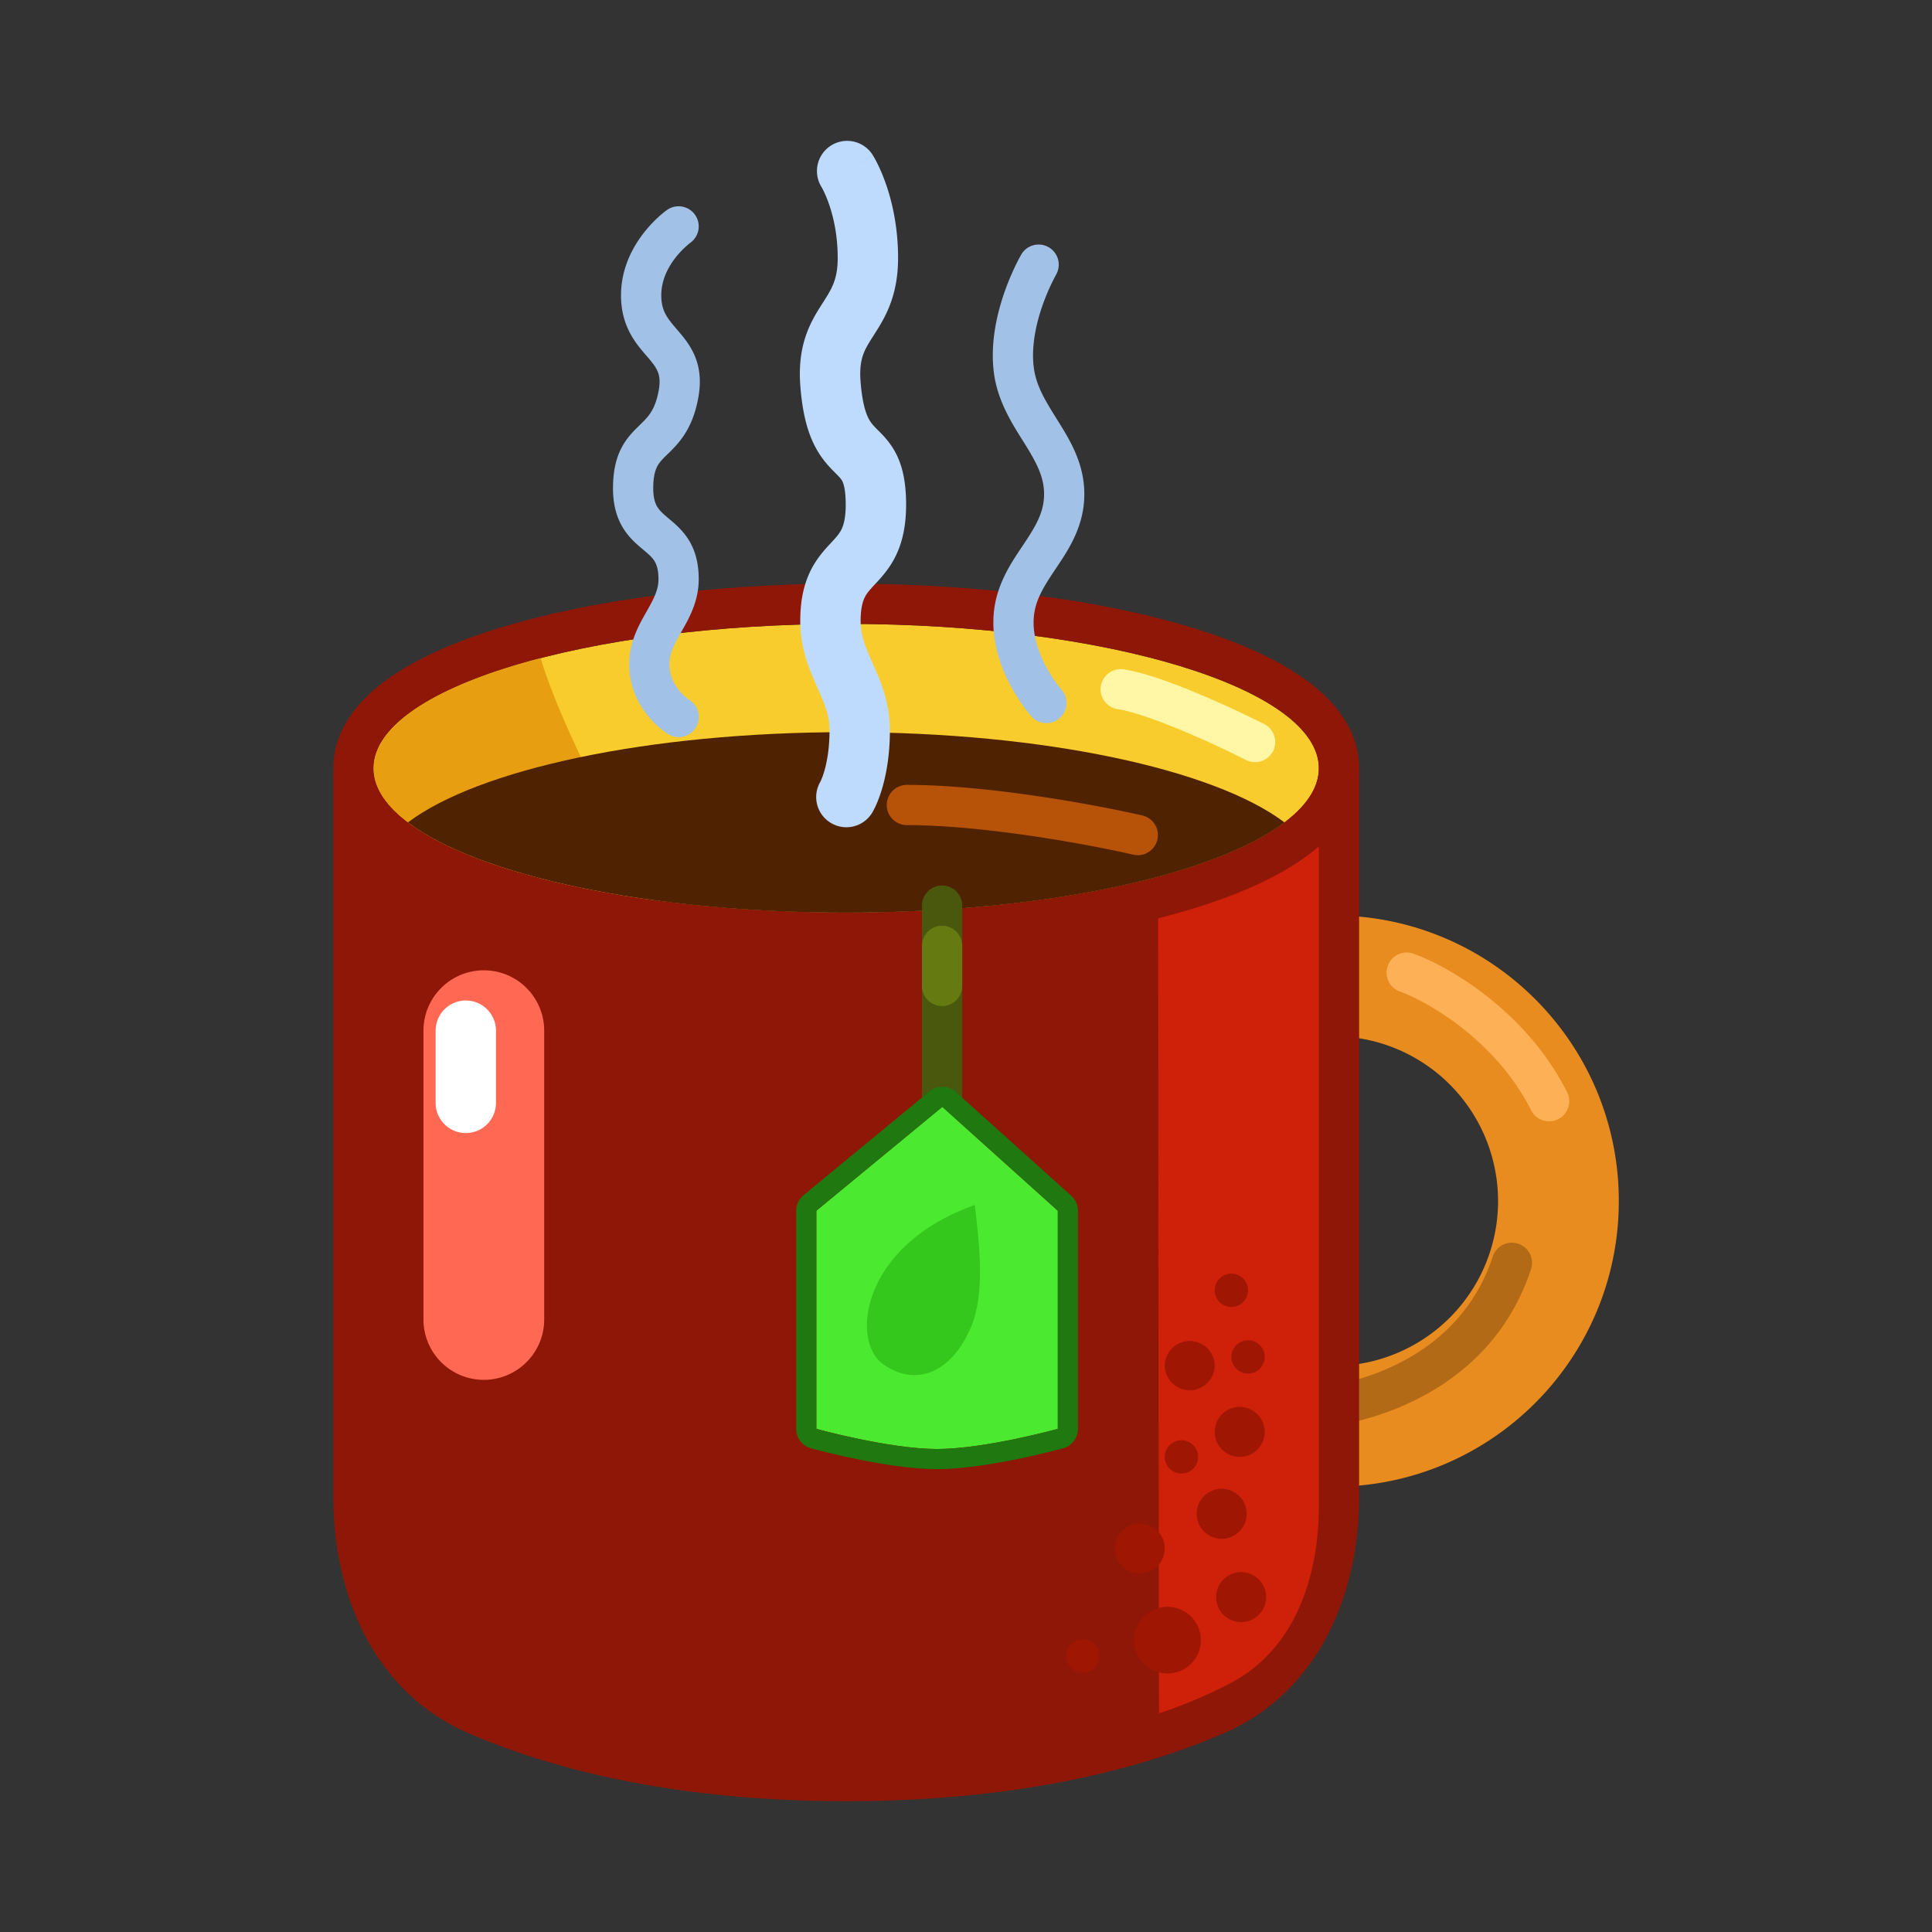 <svg t="1733988019939" class="icon" viewBox="0 0 1024 1024" version="1.1" xmlns="http://www.w3.org/2000/svg" p-id="6795" width="64" height="64"><rect x="0" y="0" width="1024" height="1024" fill="#333333" stroke="none"/><path d="M674.613 517.205a32 32 0 0 1 32-32c83.605 0 151.392 67.787 151.392 151.392 0 83.616-67.787 151.392-151.392 151.392a32 32 0 0 1 0-64 87.392 87.392 0 1 0 0-174.784 32 32 0 0 1-32-32z" fill="#E88C20" p-id="6796"></path><path d="M804.672 659.2a10.667 10.667 0 0 1 6.795 13.472c-19.189 58.293-72.885 78.987-109.376 83.904a10.667 10.667 0 1 1-2.848-21.152c32.843-4.416 76.48-22.4 91.957-69.429a10.667 10.667 0 0 1 13.472-6.795z" fill="#B26A16" p-id="6797"></path><path d="M735.552 511.893a10.667 10.667 0 0 1 13.653-6.411c18.475 6.656 59.669 30.229 81.387 73.387a10.667 10.667 0 0 1-19.061 9.589c-18.549-36.853-54.507-57.483-69.557-62.912a10.667 10.667 0 0 1-6.421-13.653z" fill="#FDB055" p-id="6798"></path><path d="M197.995 411.979s50.101 60.16 250.517 60.16c200.405 0 250.507-60.16 250.507-60.16v381.824c0 44.469-18.069 87.659-58.88 105.291-39.936 17.259-102.005 34.24-191.627 34.24s-151.68-16.981-191.627-34.24c-40.821-17.643-58.88-60.821-58.88-105.291V411.979z" fill="#EF2F15" p-id="6799"></path><path d="M190.741 391.915a21.333 21.333 0 0 1 23.371 6.08v0.021l0.992 0.96c1.099 1.024 3.136 2.795 6.325 5.088 6.347 4.587 17.344 11.285 34.592 18.187 34.539 13.824 94.379 28.555 192.491 28.555 98.112 0 157.941-14.731 192.48-28.555 17.259-6.901 28.245-13.6 34.603-18.176a65.173 65.173 0 0 0 6.325-5.099 23.147 23.147 0 0 0 0.981-0.96v-0.011a21.333 21.333 0 0 1 37.451 13.973v381.813c0 49.205-20.16 102.592-71.755 124.885C605.867 937.141 540.907 954.667 448.512 954.667c-92.395 0-157.355-17.525-200.085-35.989-51.605-22.293-71.765-75.68-71.765-124.885V411.979a21.333 21.333 0 0 1 14.08-20.053z m486.944 36.213c15.541-9.184 21.333-16.149 21.333-16.149v381.813c0 44.48-18.069 87.659-58.88 105.301-39.936 17.259-102.005 34.24-191.627 34.24s-151.68-16.981-191.627-34.24c-40.821-17.643-58.88-60.821-58.88-105.301V411.979s5.792 6.965 21.333 16.149c30.133 17.813 96.928 44.011 229.173 44.011s199.04-26.197 229.173-44.011z" fill="#8E1707" p-id="6800"></path><path d="M699.019 798.165v-371.84s-19.275 28.917-85.205 45.707l0.459 436.032a244.981 244.981 0 0 0 38.208-16.128c33.6-17.781 46.539-55.765 46.539-93.771z" fill="#CF2109" p-id="6801"></path><path d="M636.48 869.312a17.664 17.664 0 1 1-35.328 0 17.664 17.664 0 0 1 35.328 0zM671.061 846.507a13.248 13.248 0 1 1-26.496 0 13.248 13.248 0 0 1 26.496 0zM617.344 820.747a13.248 13.248 0 1 1-26.496 0 13.248 13.248 0 0 1 26.496 0zM670.325 758.933a13.248 13.248 0 1 1-26.496 0 13.248 13.248 0 0 1 26.496 0zM635.008 772.181a8.832 8.832 0 1 1-17.664 0 8.832 8.832 0 0 1 17.664 0zM670.325 719.2a8.832 8.832 0 1 1-17.664 0 8.832 8.832 0 0 1 17.664 0zM660.757 802.347a13.248 13.248 0 1 1-26.496 0 13.248 13.248 0 0 1 26.496 0zM643.84 723.616a13.248 13.248 0 1 1-26.496 0 13.248 13.248 0 0 1 26.485 0zM661.493 683.883a8.832 8.832 0 1 1-17.664 0 8.832 8.832 0 0 1 17.664 0zM582.752 877.408a8.832 8.832 0 1 1-17.653 0 8.832 8.832 0 0 1 17.653 0z" fill="#9F1603" p-id="6802"></path><path d="M256.437 514.283a32 32 0 0 1 32 32v153.067a32 32 0 1 1-64 0v-153.067a32 32 0 0 1 32-32z" fill="#FF6853" p-id="6803"></path><path d="M246.88 530.283a16 16 0 0 1 16 16v38.261a16 16 0 1 1-32 0v-38.261a16 16 0 0 1 16-16z" fill="#FFFFFF" p-id="6804"></path><path d="M699.019 407.2c0 42.261-112.149 76.523-250.507 76.523s-250.517-34.261-250.517-76.523c0-42.272 112.16-76.533 250.517-76.533 138.347 0 250.507 34.261 250.507 76.533z" fill="#F9CC2D" p-id="6805"></path><path d="M631.883 481.707c-47.861 14.624-112.693 23.36-183.371 23.36-70.688 0-135.509-8.736-183.371-23.36-23.808-7.264-44.619-16.352-59.947-27.424-14.848-10.72-28.533-26.347-28.533-47.083 0-20.736 13.685-36.373 28.533-47.083 15.328-11.083 36.149-20.16 59.947-27.435C313.003 318.059 377.813 309.333 448.501 309.333c70.688 0 135.52 8.725 183.381 23.349 23.797 7.264 44.608 16.352 59.947 27.435 14.837 10.72 28.523 26.347 28.523 47.083 0 20.725-13.685 36.363-28.523 47.083-15.339 11.072-36.149 20.16-59.947 27.435z m-183.371 2.027c138.347 0 250.507-34.272 250.507-76.533C699.019 364.928 586.88 330.667 448.512 330.667s-250.517 34.261-250.517 76.533c0 42.261 112.16 76.523 250.517 76.523z" fill="#8E1707" p-id="6806"></path><path d="M583.445 363.787a10.667 10.667 0 0 1 12.107-9.003c10.539 1.547 25.44 6.997 38.933 12.619a564.416 564.416 0 0 1 35.669 16.416 10.667 10.667 0 0 1-9.643 19.029 542.869 542.869 0 0 0-34.24-15.755c-13.579-5.653-26.24-10.091-33.824-11.2a10.667 10.667 0 0 1-9.003-12.117z" fill="#FFF6A6" p-id="6807"></path><path d="M286.528 348.811c-54.155 14.037-88.533 34.987-88.533 58.389 0 31.328 61.653 58.272 149.92 70.101-15.84-27.221-50.293-91.04-61.387-128.491z" fill="#E79E11" p-id="6808"></path><path d="M216.213 435.893c37.152-28.053 127.157-47.829 232.299-47.829 105.131 0 195.136 19.787 232.299 47.829-37.163 28.053-127.168 47.829-232.299 47.829-105.141 0-195.147-19.787-232.309-47.829z" fill="#4F2201" p-id="6809"></path><path d="M469.995 426.667a10.667 10.667 0 0 1 10.667-10.667c43.893 0 101.717 10.88 125.067 16.277a10.667 10.667 0 0 1-4.8 20.779C578.059 447.787 522.101 437.333 480.661 437.333a10.667 10.667 0 0 1-10.667-10.667z" fill="#B75209" p-id="6810"></path><path d="M499.328 469.333a10.667 10.667 0 0 1 10.667 10.667v106.667a10.667 10.667 0 0 1-21.333 0V480a10.667 10.667 0 0 1 10.667-10.667z" fill="#49580C" p-id="6811"></path><path d="M499.328 490.667a10.667 10.667 0 0 1 10.667 10.667v21.333a10.667 10.667 0 0 1-21.333 0v-21.333a10.667 10.667 0 0 1 10.667-10.667z" fill="#667A12" p-id="6812"></path><path d="M432.661 641.717L499.445 586.667l61.227 55.051V757.333s-38.667 10.667-64 10.667c-25.344 0-64-10.667-64-10.667V641.717z" fill="#4BEA31" p-id="6813"></path><path d="M492.661 578.432a10.667 10.667 0 0 1 13.92 0.309l61.216 55.04a10.667 10.667 0 0 1 3.531 7.936V757.333a10.667 10.667 0 0 1-7.829 10.283L560.661 757.333V641.717L499.445 586.667l-66.773 55.051V757.333l-2.848 10.283a10.667 10.667 0 0 1-7.829-10.283V641.717a10.667 10.667 0 0 1 3.883-8.224l66.773-55.061zM432.661 757.333l-2.837 10.283h0.021l0.117 0.043 0.363 0.096a274.667 274.667 0 0 0 6.197 1.6c4.128 1.024 9.888 2.389 16.469 3.755 12.96 2.688 29.845 5.557 43.669 5.557 13.824 0 30.72-2.869 43.669-5.547a439.787 439.787 0 0 0 22.677-5.365l0.352-0.107 0.128-0.032h0.011L560.661 757.333s-38.656 10.667-64 10.667c-25.333 0-64-10.667-64-10.667z" fill="#1F7810" p-id="6814"></path><path d="M516.661 638.667c-60.267 21.333-65.995 72-48.661 84.331 17.333 12.331 36.32 4.768 46.667-19.669 7.328-17.323 4.661-42.325 1.995-64.661z" fill="#34C71C" p-id="6815"></path><path d="M440.427 77.152a16 16 0 0 1 22.08 4.939l-13.504 8.576 13.515-8.565v0.011l0.021 0.021 0.032 0.053 0.075 0.117 0.192 0.32 0.555 0.949c0.427 0.768 1.003 1.813 1.653 3.125 1.301 2.624 2.955 6.315 4.576 10.987 3.232 9.333 6.379 22.624 6.379 39.04 0 20.821-7.339 32.277-12.896 40.949l-0.512 0.811c-2.613 4.085-4.192 6.773-5.248 9.952-0.992 2.976-1.749 7.115-1.237 13.696 0.789 10.325 2.443 15.776 3.819 18.784 1.227 2.709 2.549 4.213 4.853 6.539l0.683 0.683c2.485 2.464 6.709 6.656 9.781 12.928 3.413 6.976 4.928 15.253 5.013 25.76 0.064 11.008-1.707 19.755-5.184 27.157-3.36 7.136-7.872 11.979-10.88 15.221l-0.181 0.192c-3.2 3.435-4.608 5.045-5.707 7.264-0.981 1.995-2.155 5.525-2.155 12.544 0 7.552 2.432 13.44 6.389 22.389l0.277 0.629c3.787 8.533 8.853 19.968 8.853 34.784 0 13.387-1.995 23.744-4.16 31.04-1.088 3.648-2.208 6.507-3.136 8.587a47.467 47.467 0 0 1-1.643 3.339l-0.171 0.309-0.075 0.107-0.032 0.064-0.021 0.043-13.76-8.16 13.76 8.171a16 16 0 0 1-27.659-16.107c0.043-0.085 0.181-0.352 0.373-0.789a38.827 38.827 0 0 0 1.685-4.672c1.323-4.48 2.837-11.765 2.837-21.931 0-7.616-2.443-13.547-6.4-22.464l-0.299-0.683c-3.765-8.512-8.821-19.915-8.821-34.667 0-10.805 1.867-19.371 5.44-26.656 3.307-6.699 7.68-11.392 10.56-14.475l0.427-0.469c3.051-3.264 4.459-4.949 5.536-7.232 1.003-2.133 2.187-5.931 2.133-13.312-0.053-7.701-1.173-10.741-1.749-11.915-0.619-1.269-1.195-1.888-4.427-5.141-3.253-3.275-7.68-7.957-11.264-15.787-3.435-7.531-5.643-16.971-6.613-29.632-0.789-10.315 0.299-18.773 2.784-26.24 2.421-7.285 5.973-12.885 8.64-17.077l0.491-0.768c4.704-7.339 7.893-12.32 7.893-23.755 0-12.309-2.347-22.048-4.619-28.565a62.101 62.101 0 0 0-2.987-7.221 32.885 32.885 0 0 0-0.971-1.824 16 16 0 0 1 5.013-21.973z" fill="#BEDAFD" p-id="6816"></path><path d="M368.373 113.835a10.667 10.667 0 0 0-14.869-2.539l6.165 8.704c-6.165-8.704-6.176-8.704-6.187-8.704v0.011l-0.011 0.011-0.043 0.021-0.096 0.075-0.267 0.203a57.717 57.717 0 0 0-3.627 2.987c-2.219 1.995-5.152 4.907-8.085 8.651-5.824 7.413-12.203 18.816-12.203 33.28 0 16.395 7.851 25.493 13.312 31.819l0.928 1.067c2.752 3.232 4.32 5.323 5.248 7.627 0.811 2.005 1.387 4.853 0.533 9.675-1.077 6.027-2.741 9.611-4.352 12.075-1.621 2.475-3.403 4.213-6.005 6.752l-0.501 0.501c-2.752 2.688-6.411 6.336-9.141 11.776-2.763 5.515-4.192 12.053-4.267 20.373-0.085 8.789 1.749 15.701 5.184 21.408 3.2 5.333 7.445 8.896 10.379 11.349l0.192 0.16c3.232 2.72 4.928 4.213 6.187 6.197 1.035 1.664 2.155 4.352 2.155 9.643 0 5.675-2.347 10.187-6.379 17.301l-0.32 0.565c-3.723 6.56-8.821 15.552-8.821 27.307 0 12.395 5.269 21.685 10.219 27.659a49.035 49.035 0 0 0 9.216 8.533l0.768 0.512 0.256 0.171 0.107 0.053 0.032 0.032h0.011l0.011 0.011 5.259-8.587-5.248 8.597a10.667 10.667 0 0 0 11.2-18.165l-0.224-0.149a27.627 27.627 0 0 1-4.971-4.651c-2.805-3.371-5.301-8-5.301-14.016 0-5.717 2.347-10.261 6.379-17.365l0.341-0.597c3.712-6.539 8.8-15.52 8.8-27.211 0-8.651-1.931-15.424-5.44-21.003-3.147-4.992-7.253-8.427-10.08-10.805l-0.427-0.363c-3.125-2.624-4.8-4.16-6.027-6.187-1.056-1.749-2.176-4.629-2.133-10.208 0.053-5.931 1.056-9.077 2.027-11.008 1.003-2.005 2.379-3.541 4.971-6.08l0.672-0.661c2.443-2.368 5.824-5.653 8.779-10.176 3.36-5.131 5.973-11.477 7.488-20 1.483-8.288 0.747-15.253-1.739-21.387-2.347-5.856-6.037-10.261-8.821-13.515l-0.576-0.672c-5.301-6.187-8.544-9.973-8.544-18.368 0-8 3.541-14.859 7.648-20.096a47.403 47.403 0 0 1 7.691-7.712l0.053-0.043a10.667 10.667 0 0 0 2.496-14.837zM559.861 145.387a10.667 10.667 0 0 0-18.389-10.795l9.067 5.333-9.067-5.333-0.021 0.032-0.021 0.032-0.053 0.107-0.181 0.32a87.381 87.381 0 0 0-2.677 5.12c-1.653 3.381-3.819 8.181-5.867 13.92-4 11.275-7.915 27.093-5.899 43.2 1.835 14.688 9.173 26.379 15.019 35.701l1.6 2.539c6.4 10.336 10.475 18.176 9.973 27.883-0.469 9.067-4.821 16.107-11.2 25.653l-0.683 1.003c-5.899 8.821-13.429 20.053-14.752 34.955-1.365 15.349 3.979 29.195 9.067 38.635a96.928 96.928 0 0 0 9.813 14.752c0.32 0.395 0.565 0.693 0.768 0.917l0.235 0.277 0.075 0.085 0.021 0.032 0.021 0.011 7.957-7.104-7.957 7.115a10.667 10.667 0 0 0 15.904-14.219l-0.075-0.096a58.656 58.656 0 0 1-2.315-2.933 75.445 75.445 0 0 1-5.653-8.949c-4.139-7.68-7.467-17.173-6.613-26.635 0.821-9.205 5.44-16.32 11.915-25.995l0.213-0.309c6.059-9.056 13.76-20.587 14.56-36.085 0.885-16.971-6.72-29.877-13.152-40.245l-1.259-2.016c-6.229-9.995-11.093-17.813-12.32-27.627-1.419-11.349 1.333-23.52 4.843-33.387a114.005 114.005 0 0 1 6.571-14.923l0.427-0.779 0.107-0.171v-0.011z" fill="#A2C1E7" p-id="6817"></path></svg>